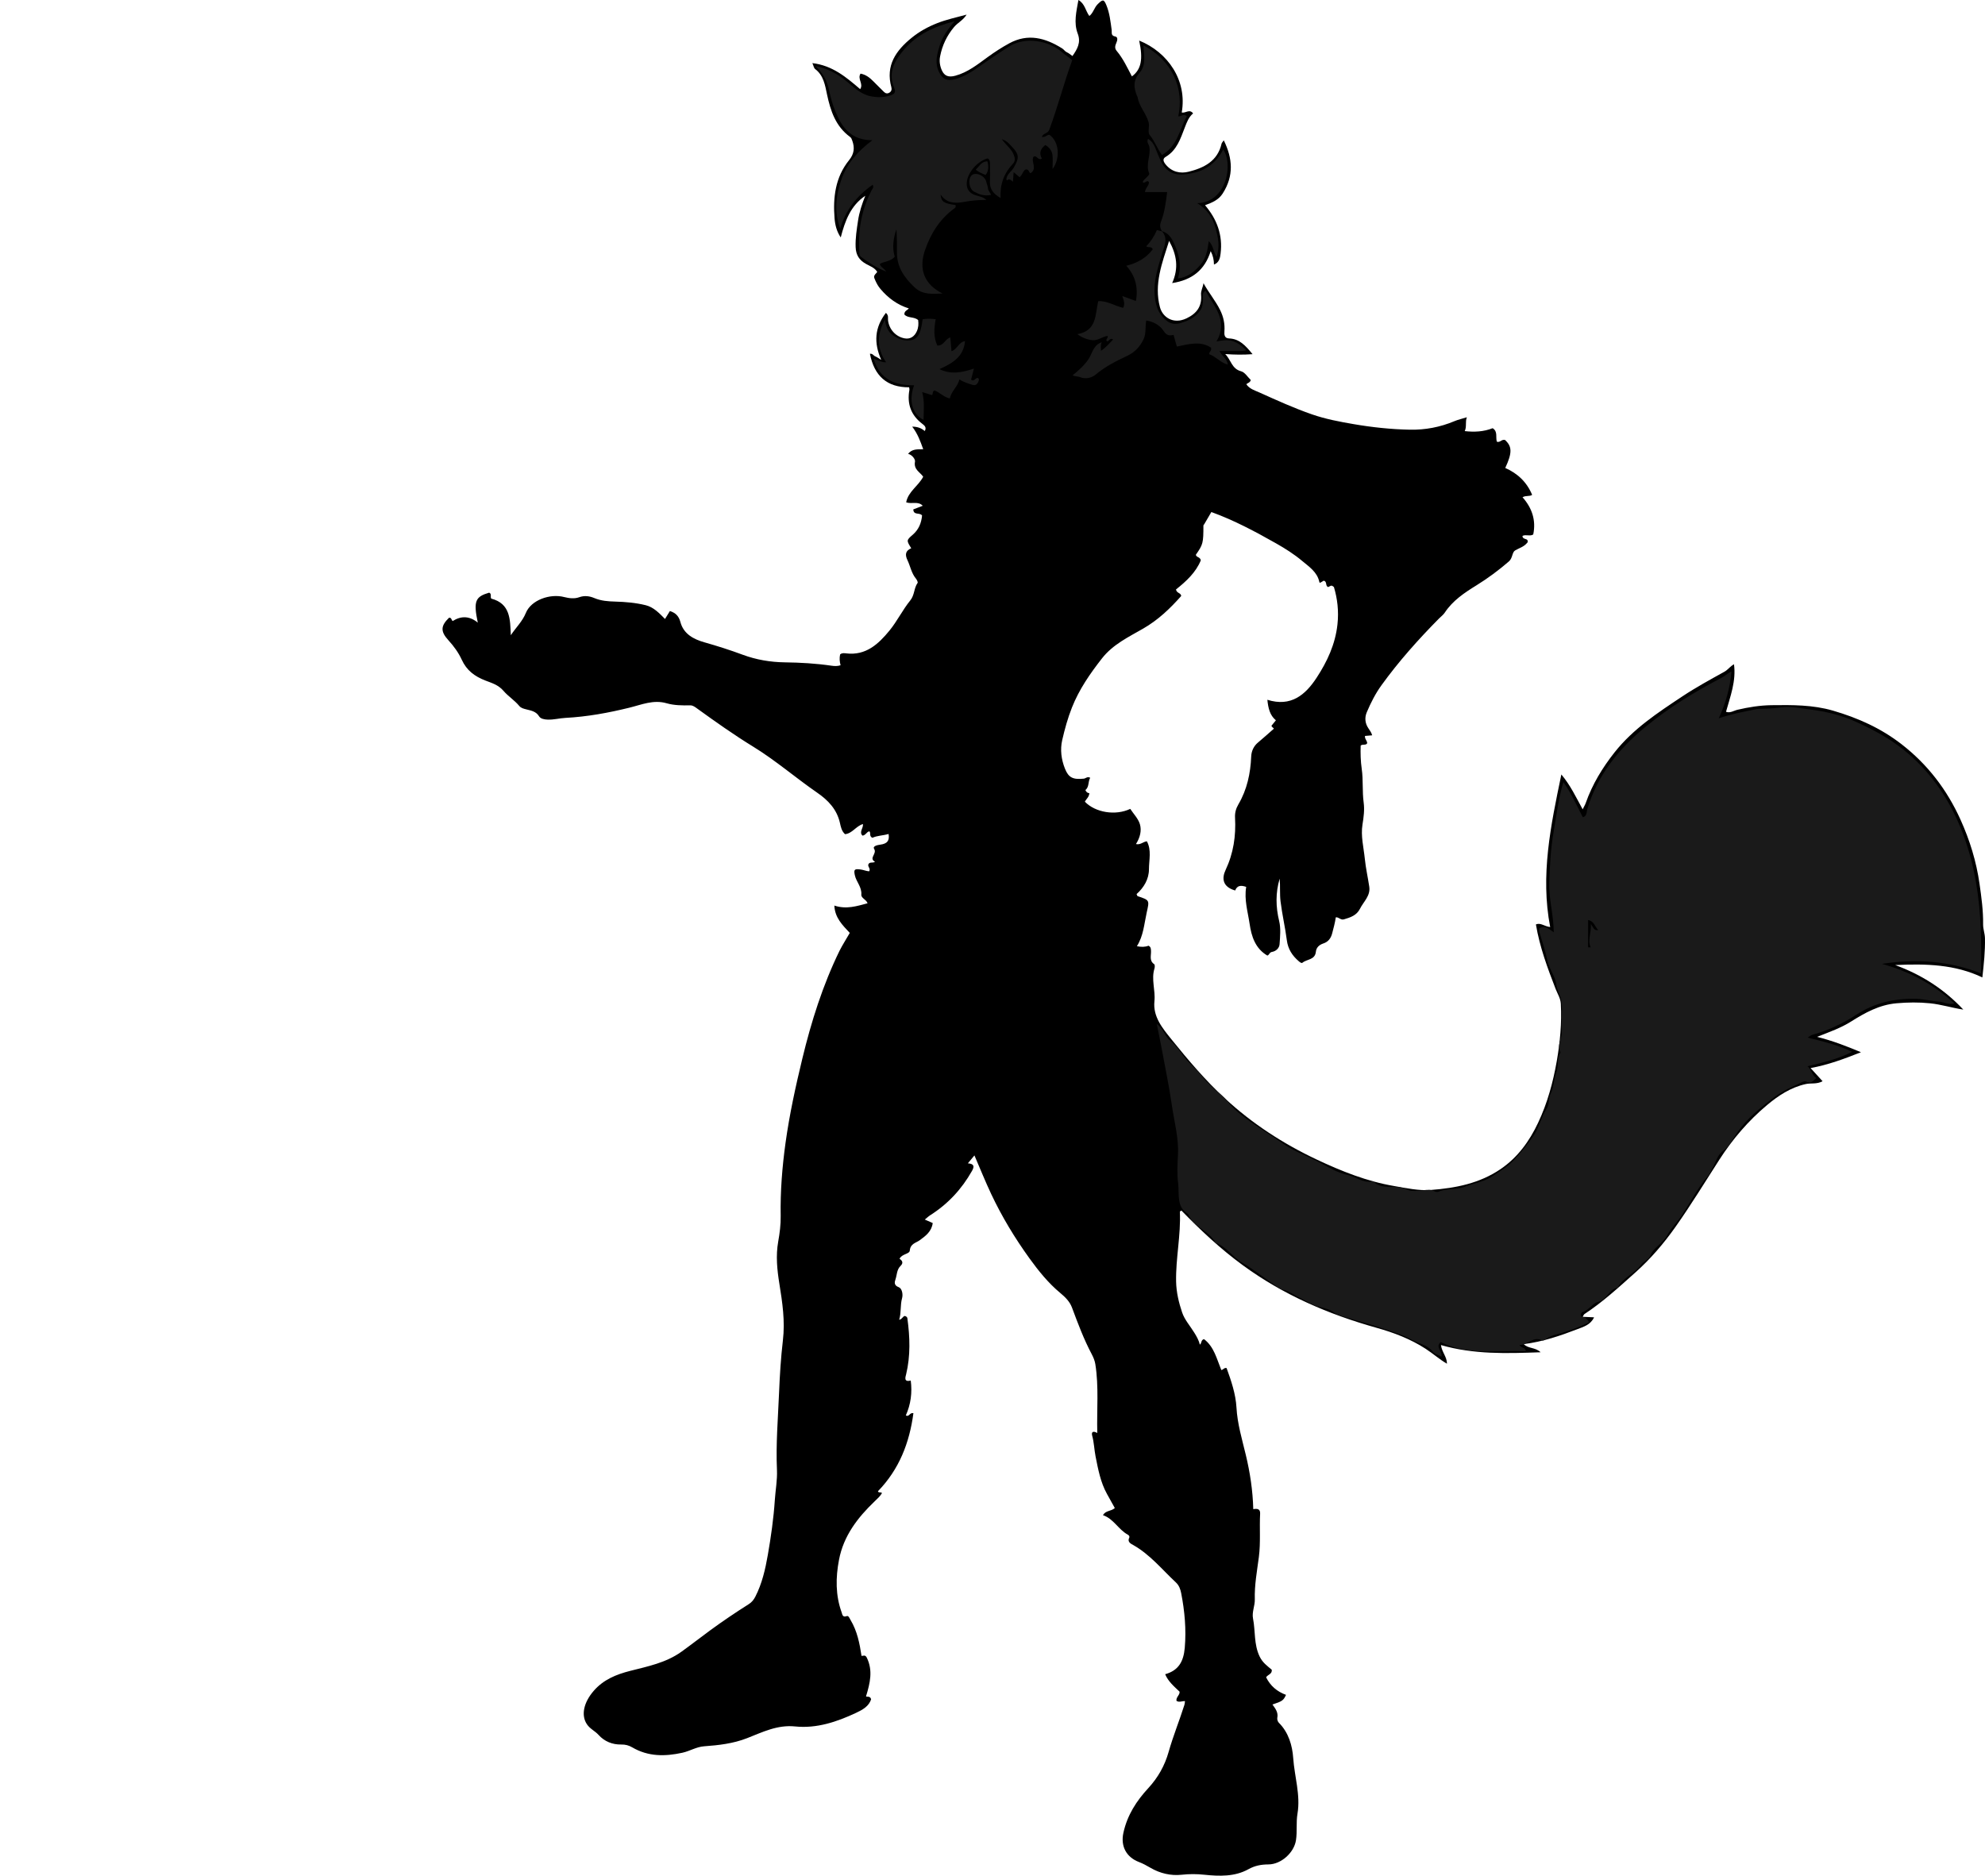 <?xml version="1.0" encoding="utf-8"?>
<!-- Generator: Adobe Illustrator 24.0.2, SVG Export Plug-In . SVG Version: 6.00 Build 0)  -->
<svg version="1.1" id="Layer_1" xmlns="http://www.w3.org/2000/svg" xmlns:xlink="http://www.w3.org/1999/xlink" x="0px" y="0px"
	 viewBox="0 0 1109.26 1048.32" style="enable-background:new 0 0 1109.26 1048.32;" xml:space="preserve">
<style type="text/css">
	.st0{fill:#1A1A1A;}
</style>
<g>
	<path d="M474.88,521.39c-4.09-4.36-8.33-8.46-8.63-15.28c6.77,2.25,12.61,0.29,18.57-1.28c-0.72-2.16-3.66-2.84-3.49-4.85
		c0.35-4.26-2.85-7.11-3.64-10.87c-0.68-3.22-0.17-3.64,3.35-3.15c1.58,0.22,3.06,0.9,4.63,1.01c1.17-1.61-1.32-2.81-0.19-4.25
		c0.83-1.09,2.22-0.24,3.5-1.08c-3.7-2.04,1.27-4.44-0.49-7.2c-0.95-1.49,1.61-2.14,3.38-2.37c4-0.52,5.31-2.24,4.69-5.98
		c-3.1,0.93-6.38,0.87-9.03,2.14c-2-0.91-0.73-2.67-1.69-3.62c-1.57,0.24-2.01,2.23-3.87,2.41c-2.05-2.03,0.59-4.17,0.25-6.48
		c-3.92,1.21-6,5.32-10.01,5.67c-1.96-1.81-2.35-4.21-2.84-6.32c-1.73-7.59-6.56-12.63-12.69-16.86
		c-12.1-8.35-23.24-18.04-35.79-25.74c-10.72-6.58-20.97-13.84-31.16-21.2c-1.22-0.88-2.47-1.89-3.92-1.87
		c-4.48,0.06-9.01,0.06-13.27-1.17c-7.36-2.14-14.04,0.8-20.76,2.45c-11.8,2.91-23.63,5.08-35.78,5.72
		c-3.26,0.17-6.47,1.06-9.8,0.97c-1.95-0.05-4.1-0.46-4.91-1.8c-1.78-2.91-4.57-3.24-7.29-3.96c-1.44-0.38-2.82-0.67-3.86-1.93
		c-2.6-3.12-6.23-5.41-8.7-8.31c-3-3.52-6.75-4.49-10.34-5.9c-5.91-2.32-10.33-5.62-13.06-11.58c-1.81-3.96-4.45-7.59-7.47-10.9
		c-4.5-4.93-4.3-8.01,0.34-12.54c1.37-0.27,1.32,1.21,2.04,1.83c4.84-3.04,9.49-2.85,14.06,0.88c-2.62-12.29-1.2-14.51,6.34-16.75
		c1.65,0.67,0.42,2.47,1.21,3.33c10.59,2.81,10.55,11.43,10.89,20.46c3.06-4.57,6.48-7.7,8.42-12.47
		c2.93-7.19,13.49-10.93,21.4-8.87c2.81,0.73,5.79,1.05,8.33,0.13c3.14-1.13,5.92-0.65,8.6,0.47c3.76,1.56,7.58,1.83,11.57,1.94
		c5.72,0.16,11.48,0.65,17.05,2.02c4.44,1.09,7.58,4.44,10.81,7.7c0.97-1.58,1.87-3.03,2.73-4.44c3.22,1.02,5,2.88,5.85,6.08
		c1.8,6.83,7.47,9.72,13.51,11.43c7.21,2.05,14.3,4.3,21.34,6.92c7.51,2.79,15.44,4.14,23.55,4.25c8.73,0.11,17.44,0.62,26.1,1.88
		c1.61,0.23,3.31,0.32,5.03-0.25c-0.55-2.04-0.71-4.08-0.25-6.08c1.08-0.89,2.32-0.7,3.42-0.56c10.99,1.32,18-5.24,24.15-12.74
		c4.32-5.27,7.34-11.59,11.64-16.88c2.46-3.02,1.98-6.83,4.08-9.77c0.29-0.41-0.44-1.82-1.01-2.51c-2.46-3-3.03-6.81-4.64-10.16
		c-1.49-3.11-1.16-5.31,2.1-6.7c-2.71-4.37-2.77-4.44,0.86-7.57c3.31-2.87,4.79-6.51,5.19-10.72c-1.21-1.87-4.8,0.06-4.9-3.42
		c1.72-0.66,3.5-1.35,5.28-2.03c-2.6-2.75-6.1-0.8-9.26-1.93c1.13-6.03,6.74-9.02,9.51-14.28c-1.58-2.49-5.47-3.98-4.58-8.48
		c0.24-1.19-1.5-3.77-3.87-4.33c2.27-2.85,5.2-2.5,8.46-2.57c-1.58-4.42-3.04-8.57-6.15-12.63c3.08,0,5.16,0.89,7,2.45
		c1.14-1.91-0.03-3.02-1.22-3.91c-6.46-4.86-8.78-11.26-7.34-19.13c0.06-0.31-0.07-0.66-0.15-1.4
		c-12.38,0.09-19.49-6.34-21.92-18.73c1.52-0.23,2.03,1.07,2.94,1.42c0.98,0.38,1.85,1.06,3.37,1.96
		c-4.25-9.61-3.65-18.12,2.62-26.25c1.69,1.51,1.03,2.91,1.18,4.15c0.62,5.12,4.37,9.21,9.3,10.1c3.14,0.57,5.5-1.03,6.83-4.04
		c0.92-2.1,0.98-4.1,0.71-6.18c-2.24-2.03-5.81-0.93-7.71-3.14c-0.05-2.02,1.58-2.27,2.51-3.36c-6.47-2.03-11.6-5.84-15.89-10.92
		c-1.2-1.42-2.05-2.94-2.79-4.59c-1.12-2.49-1.12-2.49,1.03-4.89c-1.42-2.38-4.03-3.23-6.24-4.46c-3.8-2.11-5.69-4.94-5.85-9.47
		c-0.18-5.02,0.63-9.93,1.35-14.77c0.69-4.68,2.23-9.35,4.05-13.88c-8.22,5.53-11.33,14.06-13.72,23.29
		c-2.24-3.28-3.16-6.99-3.45-10.57c-0.94-11.71,0.39-23.07,8.11-32.61c2.83-3.49,3.23-6.89,1.79-10.9
		c-0.29-0.81-0.52-1.56-1.21-2.06c-8.07-5.9-10.94-14.53-12.91-23.8c-1.09-5.14-1.9-10.62-6.65-14.19
		c-0.68-0.51-0.83-1.71-1.53-3.29c11.24,1.32,18.97,7.91,26.7,14.54c2.03-2.96-1.72-5.76,0.22-8.67c2.84,0.53,5.01,2.14,6.98,4.14
		c1.99,2.02,4.03,3.98,6.02,6c0.94,0.95,1.96,1.2,3.12,0.49c1.16-0.71,1.43-1.82,1.1-3.04c-3.32-12.12,2.52-20.45,11.32-27.6
		c4.34-3.53,9.14-6.17,14.36-8.22c5.16-2.02,10.51-3.16,16.37-4.75c-1.95,3.17-4.97,4.51-6.98,6.91
		c-4.09,4.89-6.66,10.33-7.84,16.46c-0.5,2.59-0.14,5.26,0.97,7.74c1.46,3.26,3.8,4.06,7.56,3.04c6.98-1.9,12.47-6.34,18.12-10.45
		c3.85-2.79,7.8-5.36,11.97-7.64c10.53-5.74,20.22-3.04,29.6,2.83c0.97,0.6,1.54,1.68,2.68,2.18c1.02,0.45,1.89,1.25,3.07,2.07
		c2.69-3.84,4.86-7.52,2.95-12.5c-2.35-6.12-0.77-12.27,0.38-18.81c3.68,2.1,3.95,6.08,6.11,8.94c2.22-1.72,2.69-4.68,4.7-6.64
		c2.8-2.72,3.4-2.82,4.81,0.58c1.84,4.44,2.3,9.15,2.96,13.82c0.21,1.5-0.6,3.25,2.06,3.72c1.53,0.27,1.14,2.22,0.61,3.39
		c-0.73,1.62-1.15,3.12,0.11,4.61c3.62,4.3,5.94,9.36,8.53,14.27c5.18-3.79,6.35-9.54,4.06-20.02c16.1,6.54,26.91,22.29,23.79,40.18
		c2.03,0.58,4.41-2.16,6.34,0.54c-2.44,2.02-3.47,4.89-4.61,7.82c-2.41,6.2-4.39,12.72-10.72,16.47c-1.84,1.09-1.3,2.62-0.03,4.19
		c3.45,4.28,8.22,5.28,12.95,4.09c8.48-2.14,16.08-5.87,18.32-15.62c0.14-0.6,0.7-1.1,1.24-1.91c5,10.13,5.68,19.85-0.56,29.65
		c-2.33,3.66-5.79,5.09-9.91,6.62c6.66,7.78,9.98,16.75,8.69,27c-0.28,2.25-0.64,5-3.7,6.16c-0.03-2.54-0.48-4.89-1.83-7.51
		c-3.3,10.58-10.44,16.15-21.53,17.86c3.75-8.37,2.59-15.76-1.71-23.58c-3.96,12.49-8.52,24.17-5.12,37.05
		c1.49,5.63,7.48,9.77,14.89,6.23c5.78-2.76,8.65-6.83,8.09-13.16c-0.2-2.21,0.96-3.93,1.36-6.47c3.04,5.52,6.76,9.88,9.3,15.02
		c1.87,3.79,2.71,7.7,2.39,11.91c-0.15,1.94,0.05,3.85,2.61,3.94c5.73,0.22,9.12,3.9,13.12,8.8c-5.29,0.37-9.76,0.33-15.28-0.07
		c3.35,3.39,3.59,8.24,8.88,9.63c2.11,0.55,3.67,3.23,5.39,4.86c-0.33,1.51-1.7,1.61-2.49,2.36c1.79,2.67,4.76,3.46,7.41,4.66
		c9.65,4.34,19.3,8.73,29.3,12.2c7.54,2.62,15.43,4.1,23.27,5.45c10.36,1.78,20.84,2.9,31.37,3.11c8.61,0.17,16.92-1.39,24.89-4.74
		c2.08-0.88,4.32-1.37,7.01-2.21c-1.02,2.61,0.03,5.2-1.18,7.74c5.39,0.61,10.57,0.36,15.59-1.62c3.02,1.81,1.57,5.05,2.34,7.53
		c1.82,0.68,2.59-1.44,4.58-0.96c3.95,3.65,4.11,7.08,0.13,15.65c6.93,3.06,12.1,7.95,15.02,15.04c-1.59,1.04-3.23,0.18-5.37,1.32
		c5.25,5.92,7.64,12.76,5.99,20.8c-1.76,1.2-4.07-0.15-6.02,0.81c-0.03,2.05,2.55,1.39,2.86,2.59c0.33,0.9-0.16,1.17-0.44,1.5
		c-1.76,2.08-4.36,2.74-6.55,4.05c-1.7,1.02-1.34,4.28-3.42,6.09c-5.71,4.95-11.75,9.43-18.15,13.39
		c-6.75,4.17-13.26,8.5-17.74,15.28c-0.81,1.23-2.08,2.15-3.14,3.21c-11.6,11.73-22.58,24.01-32.24,37.39
		c-3.33,4.61-5.95,9.77-8.18,15.05c-1.3,3.07-0.97,6.21,0.88,8.94c0.83,1.23,1.69,2.37,2.13,3.96c-1.34,0.12-2.64,0.23-4.01,0.35
		c-0.27,1.59,1.18,2.58,1.23,4.05c-0.76,1.42-2.45,0.32-3.65,1.34c-0.13,4.25-0.05,8.58,0.6,13.07c0.89,6.17,0.22,12.51,1.08,18.79
		c0.55,4.01,0,8.16-0.67,12.31c-1.02,6.36,0.67,12.79,1.32,19.18c0.53,5.19,1.69,10.31,2.47,15.47c0.78,5.15-3.17,8.35-5.18,12.37
		c-1.89,3.76-5.35,4.86-8.98,5.93c-1.86,0.55-2.88-1.38-4.54-1.12c-0.43,3.01-1.25,5.98-2.03,8.97c-0.76,2.93-2.36,4.77-4.93,5.62
		c-2.43,0.8-3.93,2.33-4.17,4.62c-0.48,4.66-5.01,4.07-7.47,6.13c-0.58,0.49-1.48-0.3-2.15-0.87c-3.61-3.11-5.97-6.75-6.61-11.68
		c-0.94-7.28-2.63-14.45-3.52-21.73c-0.51-4.18-0.09-8.48-0.48-12.72c-2.35,7.94-2.22,15.76-0.28,23.77
		c0.99,4.1,0.52,8.62,0.22,12.92c-0.15,2.18-2.02,3.92-4.22,4.28c-1.47,0.24-1.44,1.66-2.61,2.05c-6.72-3.94-8.88-10.69-9.9-17.69
		c-1-6.8-3.12-13.51-1.92-20.7c-2.96-1.02-5.06-0.85-6.16,2.02c-7.24-2.1-7.48-6.94-5.36-11.45c4.43-9.41,5.84-19.08,5.29-29.23
		c-0.15-2.73,0.49-5.11,1.89-7.5c4.83-8.22,6.75-17.27,7.14-26.71c0.13-3.1,1.47-5.89,3.74-7.76c2.91-2.39,5.67-4.97,8.89-7.75
		c0.09-0.41-0.97-0.68-1.32-1.66c0.69-0.84,1.47-1.81,2.49-3.06c-3.4-2.82-4.28-6.76-4.77-11.47c13.18,4.15,21.27-2.76,27.52-12.31
		c5.9-9.02,10.43-18.65,11.65-29.8c0.83-7.56-0.07-14.5-1.97-20.89c-1.06-0.92-1.49-0.9-1.96-0.63c-0.42,0.24-0.86,0.43-1.28,0.64
		c-1.71-0.67-0.42-3.11-2.46-3.58c-0.53,0.31-1.22,0.72-1.9,1.13c-0.33,0.1-0.49-0.08-0.58-0.52c-1.2-5.49-5.75-8.43-9.56-11.63
		c-4.46-3.75-9.49-6.94-14.58-9.82c-11.64-6.58-23.44-12.92-36.18-17.52c-1.33,2.28-2.63,4.51-3.94,6.74
		c-0.16,0.28-0.5,0.55-0.5,0.83c0,9.75-0.2,10.56-4.21,16.29c0.18,1.56,2.38,1.11,2.76,3.13c-2.72,6.72-8.19,11.78-13.87,16.28
		c0.35,2.19,2.81,1.83,2.91,3.66c-6.22,7.01-12.84,13.37-21.28,18.23c-8.11,4.67-16.89,8.83-22.99,16.63
		c-6.67,8.53-12.75,17.29-16.78,27.46c-2.36,5.94-4.02,12.04-5.44,18.19c-1.23,5.34-0.52,10.82,1.52,15.96
		c2.02,5.08,4.49,6.22,10.54,5.61c1.09-0.11,1.95-1.38,3.59-0.5c-1.36,2.21-0.44,5.09-2.7,6.85c0.46,1.12,1.18,1.74,2.21,1.75
		c-0.11,2.18-1.75,3.26-2.5,4.78c5.84,6.07,17.11,7.94,25.36,4.01c1.83,2.79,4.45,5.42,5.39,8.56c1.05,3.52,0.13,7.43-2.2,11.1
		c2.58,0.55,3.82-1.22,6.09-1.55c2.7,4.93,1.18,10.43,1.17,15.6c0,5.58-2.86,10.29-6.92,13.92c0.31,0.62,0.38,1.07,0.59,1.14
		c6.84,2.29,6.61,2.24,5.05,9.27c-1.4,6.34-1.8,12.92-5.46,18.71c2.47,0.51,4.54,0.49,6.49-0.27c1.38,0.66,1.35,1.83,1.4,3.02
		c0.11,2.53-1.08,5.34,1.77,7.3c0.42,0.29,0.4,1.66,0.17,2.39c-1.92,6.09,0.61,12.15-0.03,18.31c-0.9,8.61,4.48,15.07,9.47,21.26
		c9.34,11.58,18.97,22.94,29.92,33.05c15.26,14.11,32.5,25.3,51.28,34.16c13.9,6.56,28.14,12.24,43.31,14.82
		c6.74,1.15,13.64,2.7,20.55,2.18c13.78-1.03,27.16-3.65,38.92-11.66c9.58-6.54,16.03-15.47,20.94-25.85
		c5.21-11.01,8.37-22.65,10.44-34.49c1.84-10.54,2.86-21.27,2.27-32.06c-0.17-3.1-1.85-5.56-2.9-8.26
		c-4.52-11.69-8.9-23.4-11.02-36.06c2.67-1.19,4.8,1.17,7.97,1.44c-5.54-28.85,0.28-56.66,6.25-85.27
		c5.09,6.08,8.11,12.58,11.9,19.48c0.73-1.48,1.34-2.44,1.71-3.5c3.67-10.43,9.3-19.7,16.14-28.36
		c10.38-13.12,24.11-22.13,37.76-31.19c7.6-5.05,15.65-9.43,23.63-13.86c1.97-1.09,3.11-2.95,5.33-4.16
		c1.25,9.37-2.02,17.83-4.46,26.56c2.3,0.87,4.34-0.65,6.46-1.14c6.25-1.45,12.52-2.46,18.96-2.55c11.56-0.15,23.11-0.23,34.35,3.05
		c13.87,4.04,26.78,9.8,38.36,18.79c14.6,11.34,25.35,25.43,32.9,42.11c5.19,11.48,8.88,23.42,10.65,35.95
		c1.06,7.51,2.1,14.99,1.99,22.6c-0.04,2.61,0.99,5.1,1.04,7.8c0.14,7.14-0.61,14.19-1.46,21.85c-15.24-7.28-31.37-7.73-48.7-6.91
		c15.18,5.56,27.59,13.74,38.05,24.89c-6.31-0.95-12.29-2.88-18.59-3.52c-6.29-0.64-12.44-0.56-18.73-0.01
		c-9.67,0.86-17.62,5.31-25.57,10.31c-5.47,3.44-11.65,5.64-18.81,8.46c8.87,2.25,16.28,5.14,24.52,8.59
		c-9.48,3.74-18.26,7.04-28.16,8.85c2.53,2.78,4.5,4.94,6.7,7.35c-3.18,1.79-6.4,0.93-9.35,1.58c-8.49,1.87-15.45,6.53-21.73,11.79
		c-10.39,8.71-19.26,19.06-26.6,30.48c-8.12,12.62-15.94,25.44-24.61,37.7c-6.5,9.18-13.74,17.65-22.2,25.22
		c-9.2,8.23-18.24,16.58-28.59,23.38c-0.36,0.24-0.52,0.78-0.99,1.52c2.21,0.1,4.13,0.19,6.37,0.29c-1.89,4.19-5.94,5.32-9.35,6.63
		c-9.55,3.68-19.26,7-29.94,8.34c2.57,2.66,6.2,1.6,9.43,4.55c-19.15,0.7-37.3,1.28-55.7-4.02c0.53,4.03,3.37,6.54,3.36,10.43
		c-4.34-2.53-7.91-5.75-11.89-8.33c-8.47-5.49-17.72-9.01-27.33-11.71c-26.9-7.54-52.16-18.38-74.89-35.02
		c-12.47-9.13-23.61-19.57-34.28-30.55c-0.43,0.31-0.88,0.48-0.87,0.64c0.62,13.1-2.36,26.02-2.1,39.09
		c0.12,5.91,1.5,11.72,3.36,17.22c1.37,4.06,4.47,7.53,6.78,11.28c1.28,2.08,2.54,4.18,3.11,6.72c1.17-0.77,0.52-2.63,2.35-3.08
		c5.62,4.25,7.12,11.09,9.65,17.26c1.09-0.06,1.53-1.41,2.96-1.1c2.6,7.15,5.09,14.52,5.52,22.05c0.51,9.13,3.1,17.65,5.19,26.37
		c2.38,9.89,3.93,19.93,4.2,30.45c1.99-0.36,3.97-0.31,3.83,2.49c-0.43,8.09,0.35,16.17-0.71,24.32
		c-1.02,7.79-2.49,15.62-2.26,23.57c0.11,3.65-1.72,7.13-0.99,10.8c1.38,7,0.4,14.31,3.68,21.16c1.65,3.44,4.21,5.23,6.78,7.39
		c0.34,2.47-2.3,2.73-3.15,4.24c2.36,4.81,6.14,8,11.11,9.81c-1.41,3.12-2.04,3.57-7.57,5.4c1.62,2.25,3.34,4.42,2.71,7.44
		c-0.17,0.84,0.24,2.13,0.85,2.74c5.49,5.45,7.56,12.82,8.04,19.75c0.72,10.37,4.16,20.62,2.39,31.06c-0.85,5-0.08,9.95-0.85,14.88
		c-1.08,6.95-8.3,13.47-15.41,13.5c-4,0.02-7.5,0.64-11.2,2.7c-7.61,4.22-16.27,3.94-24.62,3.06c-4.3-0.45-8.34-0.46-12.65,0.01
		c-6.03,0.66-12.09-0.76-17.42-3.88c-2.13-1.25-4.2-2.38-6.52-3.27c-6.77-2.6-10.31-8.59-8.61-16.31
		c2.19-9.97,7.36-17.85,13.85-24.88c5.55-6.01,9.27-12.71,11.42-20.31c2.53-8.94,6.05-17.52,8.84-26.36c0.19-0.6,0.19-1.25,0.3-2.02
		c-1.68-0.11-3.22,0.86-4.74-0.15c-0.39-2.05,1.97-3.3,1.72-5.14c-3.14-2.99-6.36-5.69-8.05-9.75c7.49-2.09,10.29-7.13,10.95-14.77
		c0.89-10.23-0.04-20.47-2-30.55c-0.42-2.14-1.15-4.29-2.99-6.01c-7.71-7.2-14.39-15.54-23.79-20.86c-1.19-0.68-3.49-1.65-2.25-4.13
		c0.34-0.68-0.21-1.36-0.77-1.66c-5.28-2.85-7.96-8.92-13.9-10.9c1.44-2.69,4.51-2.1,6.61-3.99c-1.45-2.62-2.91-5.24-4.37-7.87
		c-3.62-6.53-4.95-13.76-6.38-20.95c-0.76-3.82-0.84-7.76-1.88-11.56c-0.56-2.06,0.31-2.96,2.83-1.57
		c-0.33-13.11,0.93-25.84-1.09-38.5c-0.3-1.89-1.08-3.77-1.98-5.48c-4.45-8.38-7.75-17.23-11.06-26.1c-1.27-3.4-3.73-5.83-6.62-8.23
		c-6.61-5.49-12.06-12.26-17.08-19.2c-8.22-11.38-15.5-23.4-21.49-36.13c-3.26-6.92-6.11-14.03-9.33-21.49
		c-1.25,1.51-2.32,2.79-3.67,4.42c3.49,0.28,3.76,1.67,2.3,4.25c-5.74,10.18-13.43,18.46-23.3,24.73c-1.1,0.7-2.04,1.63-3.06,2.45
		c1.42,0.62,2.84,1.25,4.42,1.94c-0.61,4.7-3.88,7.13-7.19,9.56c-2.17,1.6-5.28,1.86-5.63,5.85c-0.18,1.99-4.45,1.78-5.73,4.59
		c1.53,0.92,2.31,2.3,0.6,3.93c-2.2,2.09-2,5.12-2.9,7.69c-0.48,1.37-0.91,3.23,1.86,4.24c1.8,0.66,2.48,3.92,1.87,6.12
		c-1.12,3.98-0.39,8.14-1.63,12.06c1.45-0.11,1.94-1.73,3.07-2.11c0.88,0.17,1.43,0.67,1.51,1.27c1.44,10.49,1.81,20.95-0.7,31.38
		c-0.33,1.36-1.52,4.53,2.59,3.44c0.88,6.78,0.03,13.29-2.75,19.51c1.92,1.03,2.06-1.72,4.24-1.27
		c-2.19,16.52-7.9,31.35-19.81,43.63c0.27,1.15,1.77,0.19,2.24,1.08c-1.06,1.78-2.57,3.12-4.07,4.55
		c-9.52,9.12-17.39,19.28-19.94,32.7c-1.89,9.95-2,19.79,1.49,29.43c0.37,1.03,0.47,2.92,2.8,2.04c1.06-0.4,1.58,1.19,2.19,2.21
		c3.7,6.17,5.04,13.03,6.11,20.03c1.1-0.02,2.09-0.81,2.99,1.07c3.43,7.16,1.82,13.94-0.47,21.52c0.28,0.51,2.26-0.45,2.83,1.59
		c-1.15,3.94-4.77,5.94-8.38,7.63c-10.77,5.06-22.03,8.85-34.08,7.61c-9.93-1.02-18.25,3.19-26.87,6.56
		c-7.76,3.03-15.83,3.94-23.97,4.53c-4.34,0.31-7.97,2.68-12.13,3.6c-9.78,2.15-19.16,2.21-28.07-3.01
		c-1.89-1.11-3.86-1.63-6.1-1.58c-5,0.11-9.44-1.74-12.72-5.38c-1.98-2.2-4.7-3.3-6.47-5.91c-3.35-4.94-1.96-12.11,3.83-18.76
		c5.37-6.17,12.37-9.07,20.26-11.09c9.87-2.52,20.07-4.53,28.67-10.69c5.45-3.9,10.72-8.05,16.13-12
		c6.97-5.1,14.15-9.95,21.45-14.56c1.84-1.16,2.9-2.56,3.78-4.28c3.75-7.34,5.57-15.33,6.96-23.32c1.77-10.15,3.23-20.4,3.91-30.67
		c0.37-5.59,1.44-11.16,1.19-16.79c-0.66-14.46,0.59-28.87,1.18-43.29c0.4-9.7,1-19.47,2.13-29.07c1.29-10.89-0.27-21.2-1.97-31.76
		c-1.24-7.74-2.07-15.55-0.63-23.59c0.82-4.59,1.45-9.42,1.37-14.25c-0.24-13.7,0.83-27.29,2.72-40.91
		c2.21-15.88,5.62-31.48,9.37-46.99c5.01-20.74,11.42-41.1,20.83-60.37C470.86,528,472.91,524.83,474.88,521.39z"/>
</g>
<g>
	<path class="st0" d="M646.44,572.3c4.08,3.02,4.52,7.07,7.5,9.31c3.49,2.62,5.78,6.57,8.45,9.85c2.92,3.58,6.59,6.36,9.22,9.93
		c2.13,2.89,4.69,4.87,7.12,7.23c2.32,2.25,5.11,4.13,7.09,6.69c3.53,4.58,7.84,7.94,12.57,11.33c5.85,4.2,12.08,7.78,17.86,12.01
		c6.84,5.02,14.94,7.53,22.25,11.62c4.5,2.52,9.44,5.28,14.4,6.34c4.74,1.01,8.78,4.8,14,3.6c0.16-0.04,0.4-0.06,0.49,0.02
		c5.26,5.34,12.77,1.37,18.78,4.54c2.26,1.2,5.93,0.87,9.02,0.47c2.07-0.27,4.28-0.61,6.35,0.52c0.66,0.36,1.75,0.54,2.39,0.25
		c4.75-2.15,10.09-0.91,14.9-2.84c5-2.01,10.77-2.75,15.04-5.72c4.05-2.82,8.52-5.14,12.11-9.1c3.97-4.37,7.7-8.87,11.02-13.66
		c3.21-4.63,4.17-10.46,7.35-15.17c1.68-2.48,0.66-5.5,2.15-8.27c1.85-3.44,1.67-7.97,3.09-11.57c1.51-3.83,0.19-8.04,2.51-11.5
		c-2.41-4,1.02-7.74,0.64-11.97c-0.46-5.12,0.55-10.65-0.1-16.01c-0.4-3.36-2.53-6.55-2.86-9.51c-0.57-5.13-3.98-8.79-5.02-13.66
		c-1.15-5.4-2.91-10.83-4.54-16.21c-0.18-0.61-0.02-1.32-0.02-2c2.84-1.75,5-0.09,8.09,2.24c-0.16-10.08-2.86-18.93-2.54-27.95
		c0.34-9.54,0.82-19.09,2.48-28.5c1.59-9.02,2.59-18.18,5.43-27.51c4.55,6.47,7.5,13.18,10.85,19.65c2.43-0.63,2.04-3.01,2.46-4.41
		c5.67-18.96,17.31-33.54,32.35-45.94c13.19-10.88,27.61-19.75,42.72-27.59c1.9-0.99,3.36-2.54,5.55-3.54
		c-0.82,8.79-2.93,17.16-7.12,26.18c7.12-2.39,13.39-3.58,19.64-4.84c0.97-0.2,1.92-0.43,2.92-0.44c4.12-0.06,8.19-0.22,12.32-0.84
		c5.2-0.78,10.56,0.49,15.74,1.13c8.67,1.06,17.3,3.03,25.41,6.67c9.56,4.3,18.72,9.08,27.02,15.71
		c14.52,11.59,24.78,26.22,31.82,43.1c4.25,10.2,7.11,20.88,9,31.89c2.84,16.57,2.96,33.18,2.73,50.2
		c-18.06-7.1-36.46-8.23-55.39-5.34c15.13,4.19,28.62,11.24,40.47,22.1c-3.33,0.93-5.84-0.81-8.56-0.98
		c-4.23-0.26-8.41-1.47-12.64-1.59c-12.02-0.32-23.39,2.2-33.59,8.89c-7.68,5.04-15.91,8.85-24.77,11.29
		c-0.6,0.16-1.1,0.68-2.39,1.52c8.72,2.17,16.94,4.12,24.85,7.93c-7.73,3.95-16.01,5.93-24.96,8.05c2.41,2.17,2.48,5.12,4.91,6.6
		c-1.81,1.42-2.88,3.61-5.81,1.93c-0.99-0.57-3.25,1-4.89,1.7c-4.77,2.02-9.51,4.56-13.46,7.57c-7.34,5.59-14.6,11.39-20.08,19.33
		c-2.38,3.44-4.26,7.7-8.14,10.43c-3.11,2.19-3.86,6.55-5.87,9.83c-0.82,1.34-1.36,2.9-2.37,4.06c-5.79,6.63-9.67,14.5-14.47,21.75
		c-2.57,3.88-6.17,7.38-8.34,11.48c-2.39,4.5-7.42,6.41-9.3,11.11c-0.98,2.44-3.71,3.14-5.29,5.27
		c-3.61,4.89-10.09,7.04-13.03,12.78c-4.98,0.63-5.79,6.78-11.01,7.9c-2.87,0.61-5.01,4.65-8.64,5.63c-0.64,0.17-1.78,2.3,0.42,2.82
		c1.62,0.38,2.43,1.4,3.35,2.92c-6.16,3-12.46,5.31-18.97,6.98c-1.65,0.42-3.02,0.94-4.42,1.86c-0.88,0.58-2,1.74-3.12,1.2
		c-5.07-2.43-7.84,2.82-12.44,2.65c1.08,1.98,3.13,0.94,3.55,3.47c-16.12-0.5-32.36,2.38-47.62-5.11c-3.16,2.99,1.2,5.14,0.45,8.16
		c-1.69-1.12-3.52-1.03-5.06-3.05c-2.76-3.58-7.64-4.22-11.48-6.37c-5.44-3.04-11.51-4.67-17.4-6.71c-7.66-2.66-15.53-4.5-23.2-7.02
		c-1.07-0.35-2.15-0.87-3.01-1.57c-2.23-1.83-4.76-2.26-7.52-2.9c-4.04-0.93-7.72-3.44-11.55-5.28c-3.28-1.57-6.14-4-9.88-4.63
		c-0.77-0.13-1.51-0.62-2.18-1.09c-6.76-4.72-13.26-9.9-20.34-14.08c-5.3-3.13-8.5-8.92-14.59-10.83
		c-3.44-6.97-12.47-8.63-15.32-16.16c-6.81-4.1-4.84-11.22-5.61-17.21c-0.67-5.25-0.36-10.66-0.09-15.97
		c0.48-9.49-2.12-18.57-3.44-27.8c-1.51-10.48-3.69-20.87-5.62-31.29C648.4,581.94,647.51,577.68,646.44,572.3z M887.47,529.46
		c0.47,0,0.94,0,1.41,0c-1.83-4.19,0.45-7.94,0.11-13.1c1.45,2.04,1.67,3.83,4.14,3.48c-1.96-2.03-2.28-5.03-5.65-5.64
		C887.47,519.47,887.47,524.47,887.47,529.46z"/>
	<path class="st0" d="M487.69,103.24c-8.85,6.19-15.11,14.08-18.17,24.56c-3.4-9.19-2.51-18.21,0.6-27.31
		c3.13-9.18,9.23-15.98,17.41-22.13c-11.78,0.07-17-7.02-20.67-15.97c-1.61-3.92-2.73-8.01-3.6-12.15
		c-1.02-4.87-3.21-9.08-7.52-13.35c7.14,1.52,12.27,4.42,17,8.27c4.15,3.38,7.97,7.35,13.51,8.56c3.93,0.85,7.8,0.8,11.65-0.52
		c2.22-0.77,2.73-1.91,1.78-4.13c-3.64-8.52,0.19-15.17,5.57-21.4c7.24-8.38,16.65-12.85,28.21-15.79
		c-3.94,4.63-6.83,8.74-8.37,13.7c-1.52,4.92-2.8,9.67-0.35,14.68c2,4.09,4.59,5.19,9.03,3.97c7.13-1.96,12.64-6.61,18.57-10.62
		c3.78-2.56,7.56-5.1,11.42-7.53c9.37-5.91,22.5-3.44,30.27,3.53c1.59,1.43,3.44,2.5,5.15,4.03c-4.65,12.86-8.07,26.05-12.8,38.82
		c-0.86,2.31-3.3,1.84-4.2,4c1.77,0.54,2.83-1.13,4.23-1.15c5.61,3.9,6.14,13.3,1.78,19.16c0-3.18,0.25-5.56-0.07-7.87
		c-0.32-2.32-1.66-4.21-3.98-5.54c-2.66,2.08-3.65,4.47-1.93,7.55c-2.21,1.39-2.71-2.12-4.67-1.01c-1.58,2.74,2.37,6.7-1.67,9.2
		c-1.06-0.39-0.65-2.28-2.71-2.08c-1.44,0.55-1.68,2.9-3.4,4.31c-0.95-0.81-1.9-1.62-3.32-2.82c-0.14,2.03-0.25,3.58-0.38,5.37
		c-1.06-0.86-2.07-1.98-3.38-0.73c-0.44-0.46-0.28-0.89-0.17-1.39c0.52-2.41,2.72-3.63,3.9-5.63c3.21-5.47,3.27-7.46-1.02-11.92
		c-1.31-1.36-2.43-3.06-5.56-4.15c2.44,3.48,5.19,5.28,6.47,8.27c0.88,2.05,1.25,3.9-0.21,5.45c-4.94,5.21-7.38,11.36-6.92,19.2
		c-4.15-2.41-6.14-5.03-5.97-9.14c0.13-3.16,0.02-6.33,0.03-9.49c0.01-1.35,0.09-2.7-1.32-3.53c-5.75,1.58-11.27,7.96-11.66,13.59
		c-0.23,3.36,1.31,5.7,4.46,6.84c2.1,0.76,4.43,0.94,6.5,2.75c-4.4,0.04-8.41,0.38-12.42,1.13c-4.97,0.94-9.88,0.81-13.15-4.1
		c0.37,4.02,1.62,4.9,8.31,5.86c0.25,0.69,0.12,1.34-0.46,1.76c-8.25,5.95-13.38,14.09-16.62,23.58
		c-3.62,10.63-0.3,19.04,9.86,24.13c-5.75,0.2-11.1,0.8-15.6-3.42c-5.71-5.36-9.96-11.34-9.9-19.57c0.03-4.31,0.01-8.63-0.28-12.95
		c-1.77,5.08-2.47,10.22-0.96,15.37c-2.23,2.62-5.63,2.52-8.3,3.98c0.21,1.77,2.09,2.16,3.56,4.35c-5.73-2.31-9.97-5.17-14.1-8.26
		c-1.13-0.84-0.84-2.07-0.92-3.2c-0.79-12.05,1.32-23.51,6.98-34.25C487.56,105.44,488.42,104.87,487.69,103.24z"/>
	<path class="st0" d="M649.27,129.21c3.7,4.1,1.34,8.29,0.14,12.42c-2.19,7.55-4.81,15.02-4.18,23.06
		c0.39,4.96,1.53,9.67,5.31,13.34c2.66,2.58,5.23,3.68,9.28,2.49c4.62-1.37,8.31-3.23,11.06-7.3c1.16-1.71,1.19-3.29,1.36-5.08
		c0.18-1.87-0.95-4.07,1.41-5.67c4.9,8.89,12.9,16.97,6.13,28.38c6.27-1.3,10.31-1.48,16.65,4.92c-2.68,0.69-5.12,0.34-7.49,0.4
		c-2.33,0.06-4.66,0.01-7.46,0.01c1.29,2.81,4.23,4.18,4.63,7.59c-4.06-1.06-6.6-4.5-10.37-5.8c-0.36-1.31,1.51-1.57,1.02-3.64
		c-5.78-3.94-12.38-2.03-19.11-0.64c-0.56-1.96-1.17-4.11-1.85-6.5c-2.25,0.47-3.87,0.38-5.43-2.06c-2.09-3.28-5.59-5.33-9.83-6.03
		c-0.67,3.69,0.06,7.23-1.5,10.5c-1.97,4.13-4.84,7.24-9.01,9.21c-6.22,2.93-12.32,5.97-17.68,10.48c-2.33,1.96-5.73,2.73-8.83,1.48
		c-1.3-0.52-2.6-0.31-4.15-0.97c3.33-2.78,6.5-5.48,8.89-9.05c2.18-3.26,2.68-7.94,7.42-9.47c-0.8,1.49-0.45,2.87-0.42,4.78
		c2.83-1.92,4.68-4.18,6.78-6.33c-1.92-1.25-2.2,1.32-3.51,0.98c-0.9-1.15,0.9-1.71,0.44-2.96c-2.95,0.35-5.48,2.71-8.55,2.36
		c-2.89-0.33-5.63-1.31-8.39-3.36c11.1-1.96,9.89-10.98,11.68-18.45c5.01-0.25,9.23,2.62,13.9,3.76c1.2-2.13,0.39-4.13-0.46-6.61
		c2.67,0.97,4.98,1.81,7.62,2.76c1.36-7.59-0.3-14.06-5.38-19.69c6.08-1.5,11.11-4.27,14.78-9.17c-0.69-1.98-2.51-0.61-3.6-1.74
		c2.49-2.6,4.52-5.68,5.93-9.03c1.04,0.27,1.97,0.51,2.89,0.75L649.27,129.21z"/>
	<path class="st0" d="M649.43,129.35c-1.18-1.73-1.46-3.35-0.62-5.53c2-5.15,2.7-10.63,3.41-16.47c-4.3,0-8.26,0-12.37,0
		c0.16-2.33,2.27-3.5,2.2-5.52c-1.12-1.75-2.31,1.18-3.47-0.08c0.42-1.28,1.63-1.92,2.45-2.88c0.53-0.63,1.45-1.26,1.11-2.09
		c-2.03-4.94,1.03-9.8,0.14-14.74c-0.26-1.41-1.71-2.6-0.71-4.44c3.4,1.93,4.13,5.63,5.5,8.72c1,2.24,1.82,4.53,3.29,6.5
		c4.5,6.02,10.9,5.07,16.78,3.75c7.28-1.63,12.93-6.11,16.4-13.05c5.73,8.07,2.01,29.64-14.5,30.03c5.48,3.43,8.64,8.05,10.19,13.7
		c1.44,5.28,2.7,10.62,0.57,16.28c-1.72-2.77-1.72-6.21-4.29-8.77c-0.7,4.84-1.44,9.6-4.73,13.31c-3.31,3.73-6.99,6.95-12.58,7.55
		c1.95-5.82,1.16-11.61-1.09-17.11c-1.56-3.83-3.13-7.99-7.84-9.33L649.43,129.35z"/>
	<path class="st0" d="M523.78,193.12c3.7,0.16,4.38-3.74,7.27-4.53c0.22,2.51,0.43,4.98,0.66,7.7c3.27-1.06,3.94-5.05,7.54-5.65
		c-0.69,8.59-6.81,12.36-14.29,15.67c6.81,3.24,12.8,1.78,19.28-0.3c-0.63,2.47-1.12,4.38-1.58,6.18c2.01,1.47,2.5-1.7,4.09-0.79
		c0.34,0.53,0.34,1,0.06,1.73c-0.63,1.69-1.74,2.49-3.37,1.96c-2.29-0.74-4.66-1.34-7.29-3.05c-0.95,4.09-4.52,6.52-5.37,10.63
		c-3.29-0.59-5.62-3.45-8.64-4.48c-1.29,0.67-0.61,2.04-1.34,2.61c-1.73-0.53-3.39-1.03-5.46-1.66c1.42,5.35,0.81,10.38,0.76,15.48
		c-6.29-2.84-8.47-10.86-5.27-19.3c-10.69,0.12-19.17-3.17-22.67-14.88c2.52,0.74,4.34,2.14,7.02,2.04
		c-5.34-7.78-5.2-15.77-0.64-23.88c0.47,3.53,1.46,6.72,4.45,8.78c2.73,1.89,5.66,3.14,9.19,2.84c4.44-0.38,6.32-3.13,7.41-11.77
		c2.38-0.45,4.8-0.37,7.29-0.04C522,183.44,521.54,188.25,523.78,193.12z"/>
	<path class="st0" d="M658.44,65.01c1.76,0.2,2.99-1.7,4.79-0.03c-4.06,7.34-5.19,16.64-13.89,21.64
		c-2.78-3.63-4.01-7.75-6.77-11.01c-1.46-1.72-0.02-4.81-0.7-7.27c-1.39-5.02-5.39-8.88-6.17-14.14c-0.02-0.15-0.18-0.28-0.24-0.43
		c-1.98-4.68-2.38-8.84,1.46-13.24c3.73-4.26,2.3-9.93,2.03-15.12C655.57,33.89,661.74,50.11,658.44,65.01z"/>
	<path class="st0" d="M553.79,108.93c-3.59,0.77-6.51-0.26-9.3-1.71c-2.9-1.51-3.78-6.83-1.59-9.15c2.02-2.14,7.36-0.08,8.2,3.4
		c0.31,1.26,0.89,2.5,0.99,3.73C552.2,106.67,553.35,107.48,553.79,108.93z"/>
	<path class="st0" d="M550.77,97.82c-2.04-0.91-3.87-1.54-5.51-3.03c2.06-1.85,3.18-4.66,6.56-4.61
		C552.51,92.96,552.56,95.46,550.77,97.82z"/>
</g>
</svg>

